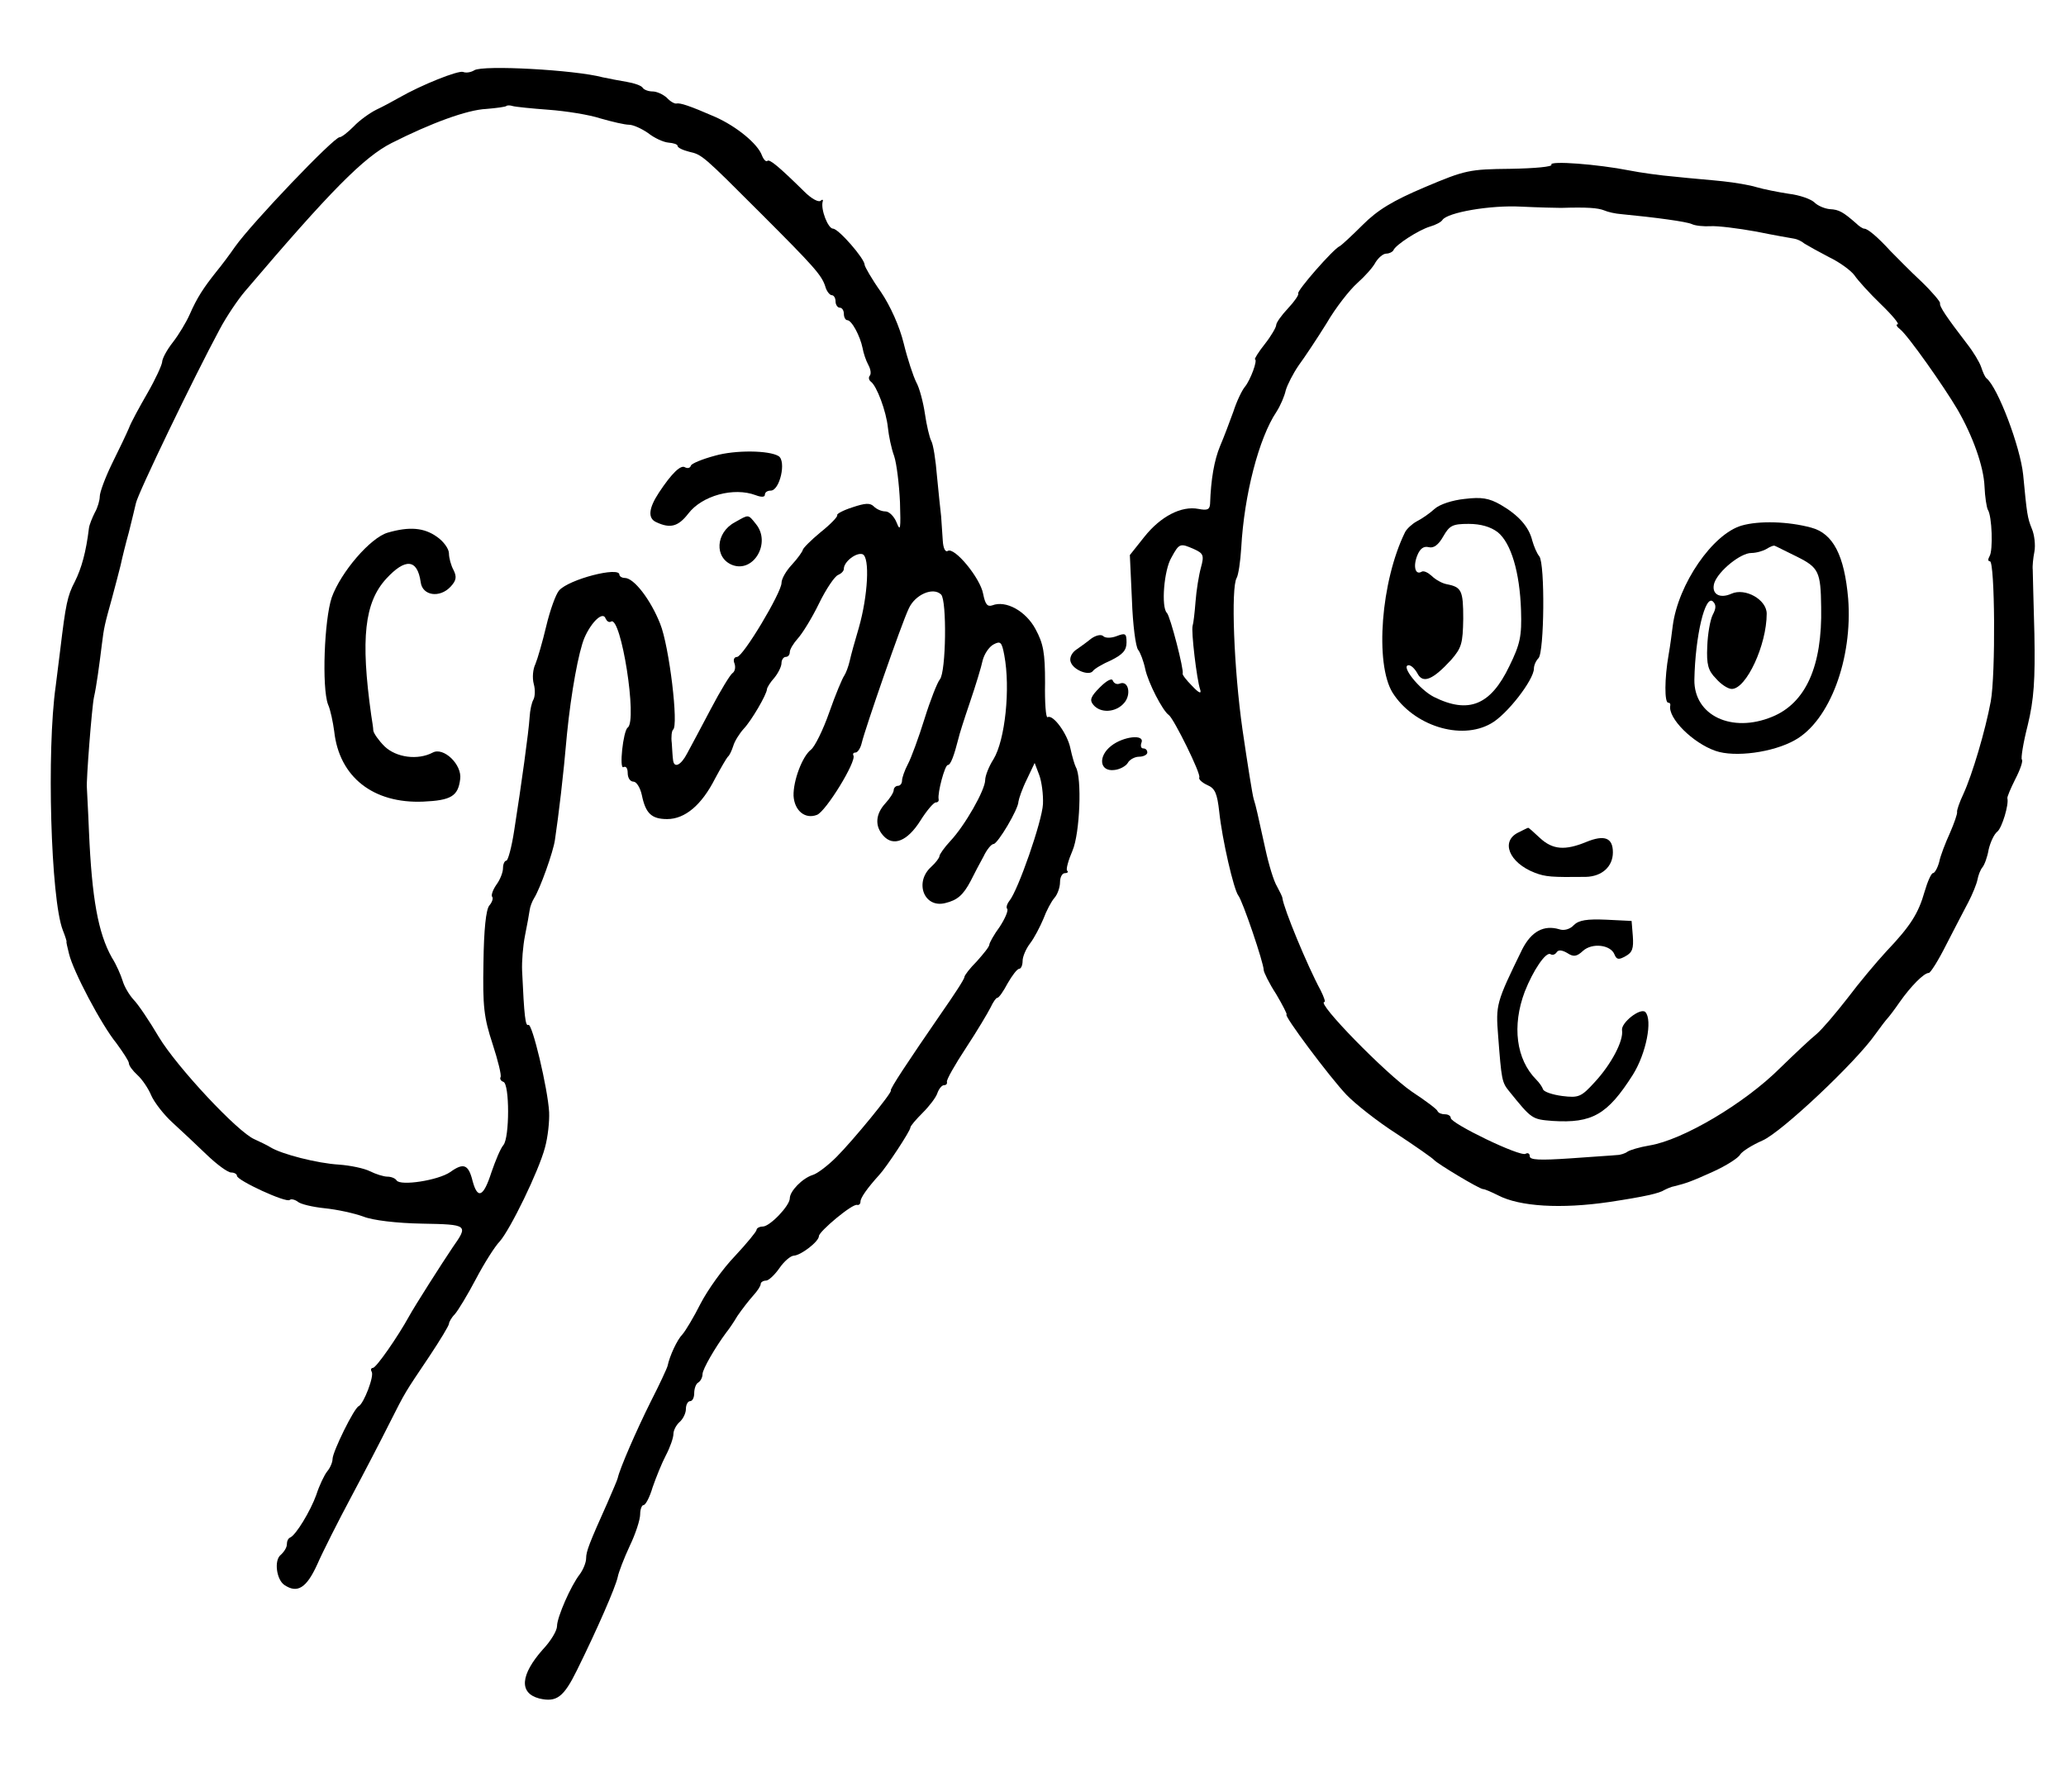 <?xml version="1.0" standalone="no"?>
<!DOCTYPE svg PUBLIC "-//W3C//DTD SVG 20010904//EN"
 "http://www.w3.org/TR/2001/REC-SVG-20010904/DTD/svg10.dtd">
<svg version="1.0" xmlns="http://www.w3.org/2000/svg"
 width="497pt" height="431pt" viewBox="0 0 497 431"
 preserveAspectRatio="xMidYMid meet">
<g transform="translate(0,431) scale(0.1,-0.1)"
fill="#000000" stroke="none">
<path d="M1141 4141 c-8 -5 -20 -7 -27 -4 -12 4 -100 -31 -154 -62 -14 -8 -38
-21 -55 -29 -16 -8 -41 -26 -54 -40 -14 -14 -29 -26 -34 -26 -14 0 -211 -206
-252 -264 -11 -16 -31 -43 -45 -60 -31 -39 -46 -62 -64 -103 -8 -18 -26 -48
-40 -66 -15 -19 -26 -40 -26 -48 -1 -8 -16 -41 -35 -74 -19 -33 -40 -71 -45
-85 -6 -14 -24 -52 -41 -86 -16 -33 -29 -68 -29 -78 0 -9 -5 -27 -12 -39 -6
-12 -13 -29 -14 -37 -7 -58 -18 -97 -34 -129 -18 -34 -22 -55 -35 -163 -3 -24
-8 -63 -11 -88 -22 -154 -12 -512 17 -587 6 -15 10 -28 9 -28 -1 0 2 -13 6
-29 10 -42 78 -171 114 -215 16 -22 30 -43 30 -48 0 -6 9 -18 21 -29 11 -10
26 -32 33 -49 7 -16 30 -46 51 -65 21 -19 58 -54 82 -77 25 -24 51 -43 59 -43
8 0 14 -4 14 -8 0 -11 119 -66 127 -58 3 3 12 1 19 -4 6 -6 36 -13 65 -16 30
-3 71 -12 93 -20 22 -9 81 -16 141 -17 111 -2 112 -3 74 -57 -25 -37 -92 -142
-105 -166 -27 -49 -79 -124 -87 -124 -4 0 -6 -4 -3 -9 7 -10 -19 -77 -31 -83
-11 -4 -63 -110 -63 -127 0 -8 -6 -22 -13 -30 -7 -9 -19 -34 -26 -56 -14 -39
-49 -97 -63 -103 -5 -2 -8 -9 -8 -17 0 -7 -7 -18 -15 -25 -16 -13 -10 -59 9
-72 31 -21 53 -8 79 49 14 32 51 105 82 163 31 58 72 137 91 175 41 81 36 72
97 163 26 39 47 74 47 78 0 4 6 15 14 23 8 9 31 47 51 85 20 38 46 79 57 90
25 28 94 169 109 226 7 25 11 63 10 85 -3 56 -41 216 -50 210 -7 -4 -10 20
-15 130 -1 22 2 60 7 85 5 25 10 52 11 60 1 9 6 22 11 30 14 22 46 111 50 140
9 61 20 151 29 255 10 100 28 198 42 231 17 39 45 65 51 46 3 -6 8 -10 13 -7
24 15 64 -239 40 -255 -11 -8 -21 -102 -10 -95 6 3 10 -3 10 -14 0 -12 6 -21
14 -21 7 0 16 -14 20 -32 9 -44 23 -58 61 -58 43 0 83 34 115 97 14 26 28 50
31 53 4 3 9 14 13 26 3 11 15 30 25 41 19 20 55 82 56 95 0 4 8 17 18 28 9 11
17 27 17 35 0 8 5 15 10 15 6 0 10 5 10 12 0 6 9 21 19 32 11 12 34 49 51 84
17 35 38 66 46 69 7 3 14 9 14 15 0 17 30 40 45 35 18 -7 13 -100 -9 -177 -9
-30 -19 -66 -22 -80 -3 -13 -9 -29 -13 -35 -4 -5 -21 -45 -36 -88 -15 -43 -35
-83 -44 -90 -21 -16 -43 -75 -42 -111 2 -35 27 -57 56 -46 21 7 96 129 88 143
-2 4 0 7 5 7 5 0 12 10 15 23 8 34 96 288 113 323 15 34 59 53 78 34 14 -14
12 -186 -3 -204 -6 -7 -23 -50 -37 -95 -14 -45 -32 -94 -40 -109 -8 -15 -14
-33 -14 -39 0 -7 -4 -13 -10 -13 -5 0 -10 -5 -10 -10 0 -6 -9 -20 -20 -32 -24
-26 -26 -55 -5 -78 24 -27 58 -13 89 36 15 24 32 44 37 44 5 0 8 3 7 8 -3 15
15 82 22 82 7 0 15 22 26 65 1 6 13 44 27 85 14 41 28 87 31 102 4 15 15 32
26 38 17 9 20 6 26 -26 15 -80 2 -204 -26 -250 -11 -17 -20 -40 -20 -50 0 -24
-49 -110 -84 -147 -14 -15 -26 -32 -26 -36 0 -4 -9 -16 -20 -26 -41 -37 -17
-100 34 -87 29 7 43 19 61 53 8 16 22 43 31 59 8 17 19 30 24 30 10 0 60 84
60 102 1 7 9 31 20 53 l19 40 11 -29 c6 -16 10 -47 9 -70 -2 -41 -60 -208 -81
-233 -6 -8 -8 -16 -5 -19 3 -4 -5 -23 -18 -43 -14 -19 -25 -39 -25 -43 0 -5
-14 -22 -30 -40 -17 -17 -30 -34 -30 -38 0 -5 -25 -43 -55 -86 -82 -119 -125
-184 -122 -187 4 -4 -90 -119 -131 -160 -20 -20 -46 -40 -57 -43 -25 -8 -55
-39 -55 -56 0 -18 -48 -68 -65 -68 -8 0 -15 -4 -15 -8 0 -4 -24 -33 -52 -63
-29 -30 -66 -82 -83 -115 -16 -32 -36 -65 -43 -73 -13 -13 -31 -52 -36 -76 -1
-5 -19 -44 -40 -85 -35 -70 -75 -162 -80 -185 -1 -5 -13 -32 -25 -60 -43 -96
-51 -116 -51 -133 0 -10 -7 -27 -15 -38 -22 -28 -55 -104 -55 -125 0 -11 -15
-36 -34 -56 -54 -61 -58 -105 -9 -118 42 -10 59 3 91 68 48 97 93 200 98 224
2 11 15 45 29 75 14 29 25 63 25 76 0 12 4 22 8 22 5 0 15 19 22 43 8 23 22
58 32 77 10 19 18 42 18 51 0 9 7 22 15 29 8 7 15 21 15 31 0 11 5 19 10 19 6
0 10 9 10 19 0 11 4 23 10 26 5 3 10 12 10 20 0 12 31 65 57 100 5 6 17 23 27
40 11 16 28 38 38 49 10 11 18 23 18 28 0 4 6 8 13 8 6 0 21 14 32 30 11 16
27 30 35 30 17 1 60 34 60 47 0 11 81 79 92 75 4 -1 8 2 8 8 0 9 16 32 45 64
17 18 75 106 75 114 0 4 14 20 30 36 16 16 32 37 35 47 4 11 11 19 16 19 5 0
8 3 7 8 -2 4 19 41 46 82 27 41 53 85 59 97 6 13 13 23 16 23 4 0 15 16 25 35
11 19 23 35 28 35 4 0 8 8 8 19 0 10 8 29 18 42 10 13 24 40 32 59 7 19 19 42
27 51 7 8 13 25 13 37 0 12 5 22 12 22 6 0 9 3 5 6 -3 3 3 25 13 48 18 42 23
176 8 201 -3 6 -9 26 -13 45 -7 35 -42 83 -55 75 -4 -2 -7 35 -6 83 0 72 -4
94 -23 129 -23 43 -71 70 -104 57 -12 -4 -17 3 -22 28 -7 38 -69 113 -85 103
-6 -4 -11 7 -12 24 -1 17 -3 43 -4 59 -2 15 -6 58 -10 97 -3 38 -9 77 -14 85
-4 8 -11 37 -15 65 -4 27 -13 62 -21 76 -7 14 -21 56 -30 93 -10 41 -32 90
-55 124 -22 31 -39 61 -39 65 0 15 -63 87 -76 87 -12 0 -30 46 -25 65 2 5 -1
6 -5 2 -5 -4 -22 5 -39 22 -62 61 -84 79 -89 74 -3 -3 -9 3 -13 13 -10 28 -61
70 -113 93 -62 27 -84 34 -93 32 -4 -1 -15 5 -23 14 -9 8 -24 15 -34 15 -10 0
-21 4 -24 9 -3 5 -20 11 -38 14 -18 3 -44 8 -58 11 -67 18 -288 30 -309 17z
m179 -95 c41 -3 98 -12 125 -21 28 -8 58 -15 68 -15 10 0 30 -9 46 -20 15 -12
37 -22 49 -23 12 -1 22 -4 22 -8 0 -4 12 -10 28 -14 31 -7 33 -9 172 -148 127
-127 146 -148 155 -175 3 -12 11 -22 16 -22 5 0 9 -7 9 -15 0 -8 5 -15 10 -15
6 0 10 -7 10 -15 0 -8 4 -15 8 -15 11 0 31 -38 37 -67 2 -12 8 -30 14 -41 6
-11 7 -22 3 -26 -3 -4 -2 -10 3 -14 14 -10 37 -71 41 -111 2 -19 8 -49 15 -68
6 -18 12 -68 14 -111 2 -64 1 -72 -8 -49 -6 15 -18 27 -27 27 -9 0 -21 5 -28
12 -9 9 -21 8 -51 -2 -22 -7 -39 -16 -37 -19 2 -3 -16 -22 -40 -41 -23 -19
-43 -39 -43 -43 -1 -4 -12 -20 -26 -35 -14 -15 -25 -34 -25 -44 0 -23 -92
-177 -107 -178 -7 0 -10 -7 -6 -16 3 -9 1 -19 -5 -23 -5 -3 -29 -42 -52 -86
-23 -44 -49 -92 -57 -107 -15 -29 -32 -37 -34 -15 -1 6 -2 25 -3 40 -2 15 0
29 3 32 14 8 -9 201 -31 255 -23 58 -63 110 -85 110 -7 0 -13 4 -13 8 0 20
-121 -11 -145 -38 -8 -9 -22 -48 -31 -86 -9 -38 -21 -79 -26 -91 -6 -12 -8
-33 -4 -48 4 -14 3 -31 -1 -38 -4 -7 -8 -25 -9 -42 -2 -34 -20 -164 -37 -272
-6 -40 -15 -73 -19 -73 -4 0 -8 -8 -8 -18 0 -10 -7 -28 -16 -40 -9 -13 -13
-26 -10 -29 3 -3 0 -13 -7 -21 -8 -10 -13 -58 -14 -137 -2 -106 1 -132 22
-196 13 -40 22 -76 19 -80 -2 -4 1 -9 7 -11 15 -5 15 -134 0 -152 -7 -8 -19
-37 -29 -66 -19 -59 -33 -65 -45 -21 -10 41 -22 45 -54 22 -29 -20 -120 -34
-129 -20 -3 5 -13 9 -22 9 -9 0 -28 6 -42 13 -14 7 -47 14 -75 16 -51 3 -138
25 -165 42 -8 5 -25 13 -38 19 -40 17 -186 173 -230 246 -23 39 -50 79 -61 90
-10 11 -22 31 -26 45 -4 13 -15 39 -26 56 -33 59 -48 142 -55 303 -2 52 -5
100 -5 105 -2 16 12 195 17 218 6 26 13 78 19 127 5 41 7 49 24 110 7 25 16
61 21 80 4 19 13 55 20 80 6 25 14 56 17 70 5 24 139 302 202 419 16 30 43 70
60 90 205 241 286 323 353 357 95 48 182 80 228 82 24 2 46 5 48 7 2 2 9 2 15
0 7 -2 46 -6 87 -9z"/>
<path d="M1720 3214 c-30 -8 -57 -19 -58 -24 -2 -6 -8 -7 -14 -4 -10 7 -32
-14 -63 -61 -25 -38 -27 -62 -6 -71 34 -16 53 -10 77 21 33 43 109 64 162 44
13 -5 22 -5 22 1 0 6 6 10 14 10 22 0 38 71 19 83 -23 14 -104 15 -153 1z"/>
<path d="M1768 3054 c-47 -25 -50 -86 -6 -103 51 -19 93 53 57 98 -20 25 -17
24 -51 5z"/>
<path d="M933 3029 c-42 -12 -113 -95 -135 -156 -18 -54 -24 -216 -9 -257 6
-13 12 -43 15 -65 12 -110 94 -174 214 -169 67 3 84 13 89 54 5 35 -40 78 -66
64 -36 -19 -88 -12 -116 15 -14 14 -26 31 -27 38 0 7 -3 23 -5 37 -26 185 -16
271 36 328 46 50 75 48 83 -8 4 -33 46 -39 72 -11 14 15 15 24 7 40 -6 11 -11
29 -11 40 0 11 -13 29 -29 40 -31 22 -66 25 -118 10z"/>
<path d="M3732 3914 c4 -5 -40 -9 -98 -10 -99 -1 -109 -3 -206 -44 -78 -33
-114 -55 -150 -91 -26 -26 -51 -49 -55 -51 -15 -6 -105 -109 -100 -114 2 -3
-9 -19 -24 -35 -16 -17 -29 -35 -29 -41 0 -5 -12 -26 -27 -45 -16 -20 -26 -37
-24 -37 7 -2 -11 -50 -24 -66 -7 -8 -20 -35 -28 -60 -9 -25 -23 -62 -32 -83
-14 -34 -22 -79 -24 -139 -1 -14 -7 -16 -28 -12 -41 8 -91 -18 -130 -67 l-35
-44 5 -108 c2 -59 9 -113 15 -120 5 -6 13 -27 17 -46 7 -33 42 -101 57 -111
12 -9 78 -142 73 -150 -2 -4 6 -12 19 -18 19 -8 24 -20 29 -64 7 -67 35 -188
46 -202 10 -12 61 -162 61 -179 0 -5 13 -32 30 -58 16 -27 27 -49 25 -49 -9 0
104 -151 144 -193 20 -21 74 -64 121 -94 47 -31 87 -59 90 -63 8 -9 109 -70
118 -70 4 0 20 -7 36 -15 52 -27 151 -33 267 -16 86 13 121 21 133 29 6 3 17
8 24 9 28 7 40 11 93 35 31 14 61 33 65 41 5 8 29 23 54 34 46 20 225 189 271
255 13 18 26 35 29 38 3 3 17 21 30 40 26 37 58 70 70 70 4 0 23 30 42 68 19
37 43 83 53 102 10 19 20 44 22 54 2 11 7 24 12 30 5 6 12 25 15 43 4 17 13
37 21 43 11 9 28 65 24 80 -1 3 8 24 19 46 12 23 19 44 16 47 -3 2 3 40 14 83
15 62 18 109 16 219 -2 77 -4 147 -4 155 -1 8 1 28 4 43 3 16 0 41 -6 55 -11
27 -12 36 -21 130 -7 68 -61 210 -88 232 -4 3 -9 15 -13 27 -4 12 -19 37 -34
56 -49 64 -67 90 -65 98 1 3 -19 27 -45 52 -26 24 -59 58 -74 73 -31 34 -55
54 -63 54 -4 0 -13 6 -20 13 -31 27 -41 33 -63 34 -12 1 -29 8 -37 16 -8 8
-36 18 -62 21 -26 4 -61 11 -78 16 -16 5 -52 11 -80 14 -27 3 -79 7 -115 11
-36 3 -85 10 -110 15 -76 15 -193 24 -188 14z m23 -104 c63 2 89 0 104 -6 9
-4 27 -8 41 -9 83 -8 157 -18 170 -24 8 -4 29 -6 45 -5 17 1 66 -5 110 -13 44
-9 85 -16 91 -17 7 -1 18 -6 25 -12 8 -5 35 -20 60 -33 25 -12 52 -32 60 -43
8 -12 36 -43 64 -70 27 -26 45 -48 40 -48 -5 0 -2 -6 6 -12 19 -15 105 -137
138 -193 37 -64 63 -137 65 -185 1 -25 5 -50 8 -56 10 -15 13 -98 4 -112 -4
-7 -4 -12 1 -12 12 0 14 -272 2 -337 -13 -70 -44 -175 -66 -223 -9 -19 -16
-39 -15 -43 1 -4 -7 -27 -17 -50 -11 -24 -23 -55 -26 -70 -4 -15 -11 -27 -15
-27 -4 0 -13 -20 -20 -44 -15 -53 -34 -83 -92 -144 -24 -26 -66 -76 -93 -112
-28 -36 -61 -75 -75 -87 -15 -12 -53 -48 -87 -81 -86 -86 -235 -174 -315 -187
-24 -4 -47 -11 -53 -15 -5 -4 -17 -8 -25 -8 -8 -1 -59 -4 -112 -8 -74 -5 -98
-4 -98 5 0 7 -5 9 -10 6 -13 -8 -180 73 -180 86 0 5 -6 9 -14 9 -8 0 -16 3
-18 8 -1 4 -29 25 -61 46 -63 43 -232 216 -211 216 3 0 -1 12 -9 28 -32 59
-89 197 -92 222 0 3 -6 15 -13 28 -8 13 -20 53 -28 90 -20 90 -22 101 -28 120
-3 9 -15 85 -27 167 -21 147 -28 342 -14 365 4 7 9 39 11 73 7 126 42 263 85
327 9 14 19 37 22 51 4 14 18 41 31 60 14 19 44 64 67 101 22 38 56 81 74 97
18 16 38 38 44 50 7 11 18 21 26 21 7 0 15 4 17 8 5 13 61 49 88 57 14 4 27
11 30 16 12 18 115 36 189 32 42 -2 85 -3 96 -3z m-882 -821 c22 -10 24 -15
16 -44 -5 -18 -11 -55 -13 -82 -2 -26 -5 -52 -7 -58 -4 -12 10 -130 18 -153 4
-12 -3 -9 -19 8 -14 14 -24 27 -23 30 4 7 -30 139 -38 146 -14 14 -7 103 11
133 19 35 21 35 55 20z"/>
<path d="M3523 3110 c-29 -3 -60 -13 -72 -24 -12 -11 -31 -24 -43 -30 -11 -6
-24 -18 -28 -26 -58 -118 -73 -316 -30 -386 50 -79 164 -116 237 -74 38 21
103 105 103 132 0 8 5 19 11 25 14 14 16 227 2 245 -6 7 -13 24 -17 38 -8 33
-33 61 -76 86 -28 16 -46 19 -87 14z m80 -80 c32 -26 53 -96 56 -188 2 -62 -2
-81 -28 -134 -45 -94 -98 -116 -182 -74 -35 18 -81 76 -60 76 6 0 15 -9 21
-20 13 -25 37 -15 81 33 25 29 28 39 29 99 0 68 -4 76 -40 83 -11 2 -27 11
-36 20 -9 8 -19 13 -24 10 -15 -9 -21 12 -11 38 7 18 16 24 28 21 12 -3 23 5
35 26 15 26 22 30 61 30 29 0 53 -7 70 -20z"/>
<path d="M4190 3046 c-70 -20 -153 -141 -166 -241 -2 -16 -6 -48 -10 -70 -10
-57 -10 -115 -1 -115 4 0 6 -3 5 -7 -6 -30 54 -90 109 -109 46 -16 138 -4 191
26 84 47 139 196 128 340 -9 104 -36 157 -89 171 -55 15 -125 17 -167 5z m133
-75 c52 -26 57 -36 58 -121 3 -142 -37 -231 -118 -264 -97 -40 -188 3 -187 89
2 105 26 207 45 188 8 -8 7 -17 -1 -32 -6 -12 -12 -46 -13 -76 -2 -43 2 -58
21 -77 12 -14 29 -25 38 -25 35 0 84 106 84 181 0 34 -52 63 -85 48 -29 -13
-49 0 -41 26 10 29 63 72 89 72 12 0 29 5 37 10 8 5 17 9 20 7 3 -1 26 -13 53
-26z"/>
<path d="M3653 2308 c-44 -21 -23 -73 39 -97 26 -10 41 -11 123 -10 39 1 65
25 65 59 0 35 -20 43 -64 25 -51 -21 -81 -19 -112 10 -15 14 -27 25 -28 24 -1
0 -11 -5 -23 -11z"/>
<path d="M3786 2085 c-9 -10 -24 -14 -35 -10 -37 11 -67 -5 -89 -48 -63 -129
-64 -133 -58 -209 8 -105 9 -111 26 -132 55 -68 55 -68 105 -72 95 -6 132 15
193 111 32 51 48 132 30 151 -12 11 -59 -26 -56 -44 4 -25 -26 -82 -66 -125
-32 -35 -38 -38 -78 -33 -23 3 -44 10 -46 16 -2 6 -9 16 -16 23 -49 49 -59
130 -28 212 20 51 51 97 62 90 5 -3 11 -1 15 5 4 6 13 5 25 -2 15 -10 23 -9
38 5 22 20 67 15 76 -9 5 -12 10 -13 26 -4 17 9 20 19 18 48 l-3 37 -61 3
c-46 2 -66 -1 -78 -13z"/>
<path d="M2625 2774 c-11 -9 -28 -21 -38 -28 -10 -8 -15 -20 -11 -29 7 -19 44
-33 53 -21 3 5 23 17 44 26 28 14 37 24 37 43 0 22 -3 23 -24 15 -13 -5 -27
-5 -32 0 -5 5 -18 2 -29 -6z"/>
<path d="M2646 2657 c-23 -23 -25 -31 -16 -42 17 -21 54 -19 74 4 18 20 11 55
-10 47 -7 -3 -14 0 -17 7 -2 7 -15 0 -31 -16z"/>
<path d="M2673 2516 c-32 -25 -28 -62 7 -58 13 1 28 9 33 17 4 8 17 15 27 15
11 0 20 5 20 10 0 6 -4 10 -10 10 -5 0 -7 6 -4 14 8 21 -44 15 -73 -8z"/>
</g>
</svg>
